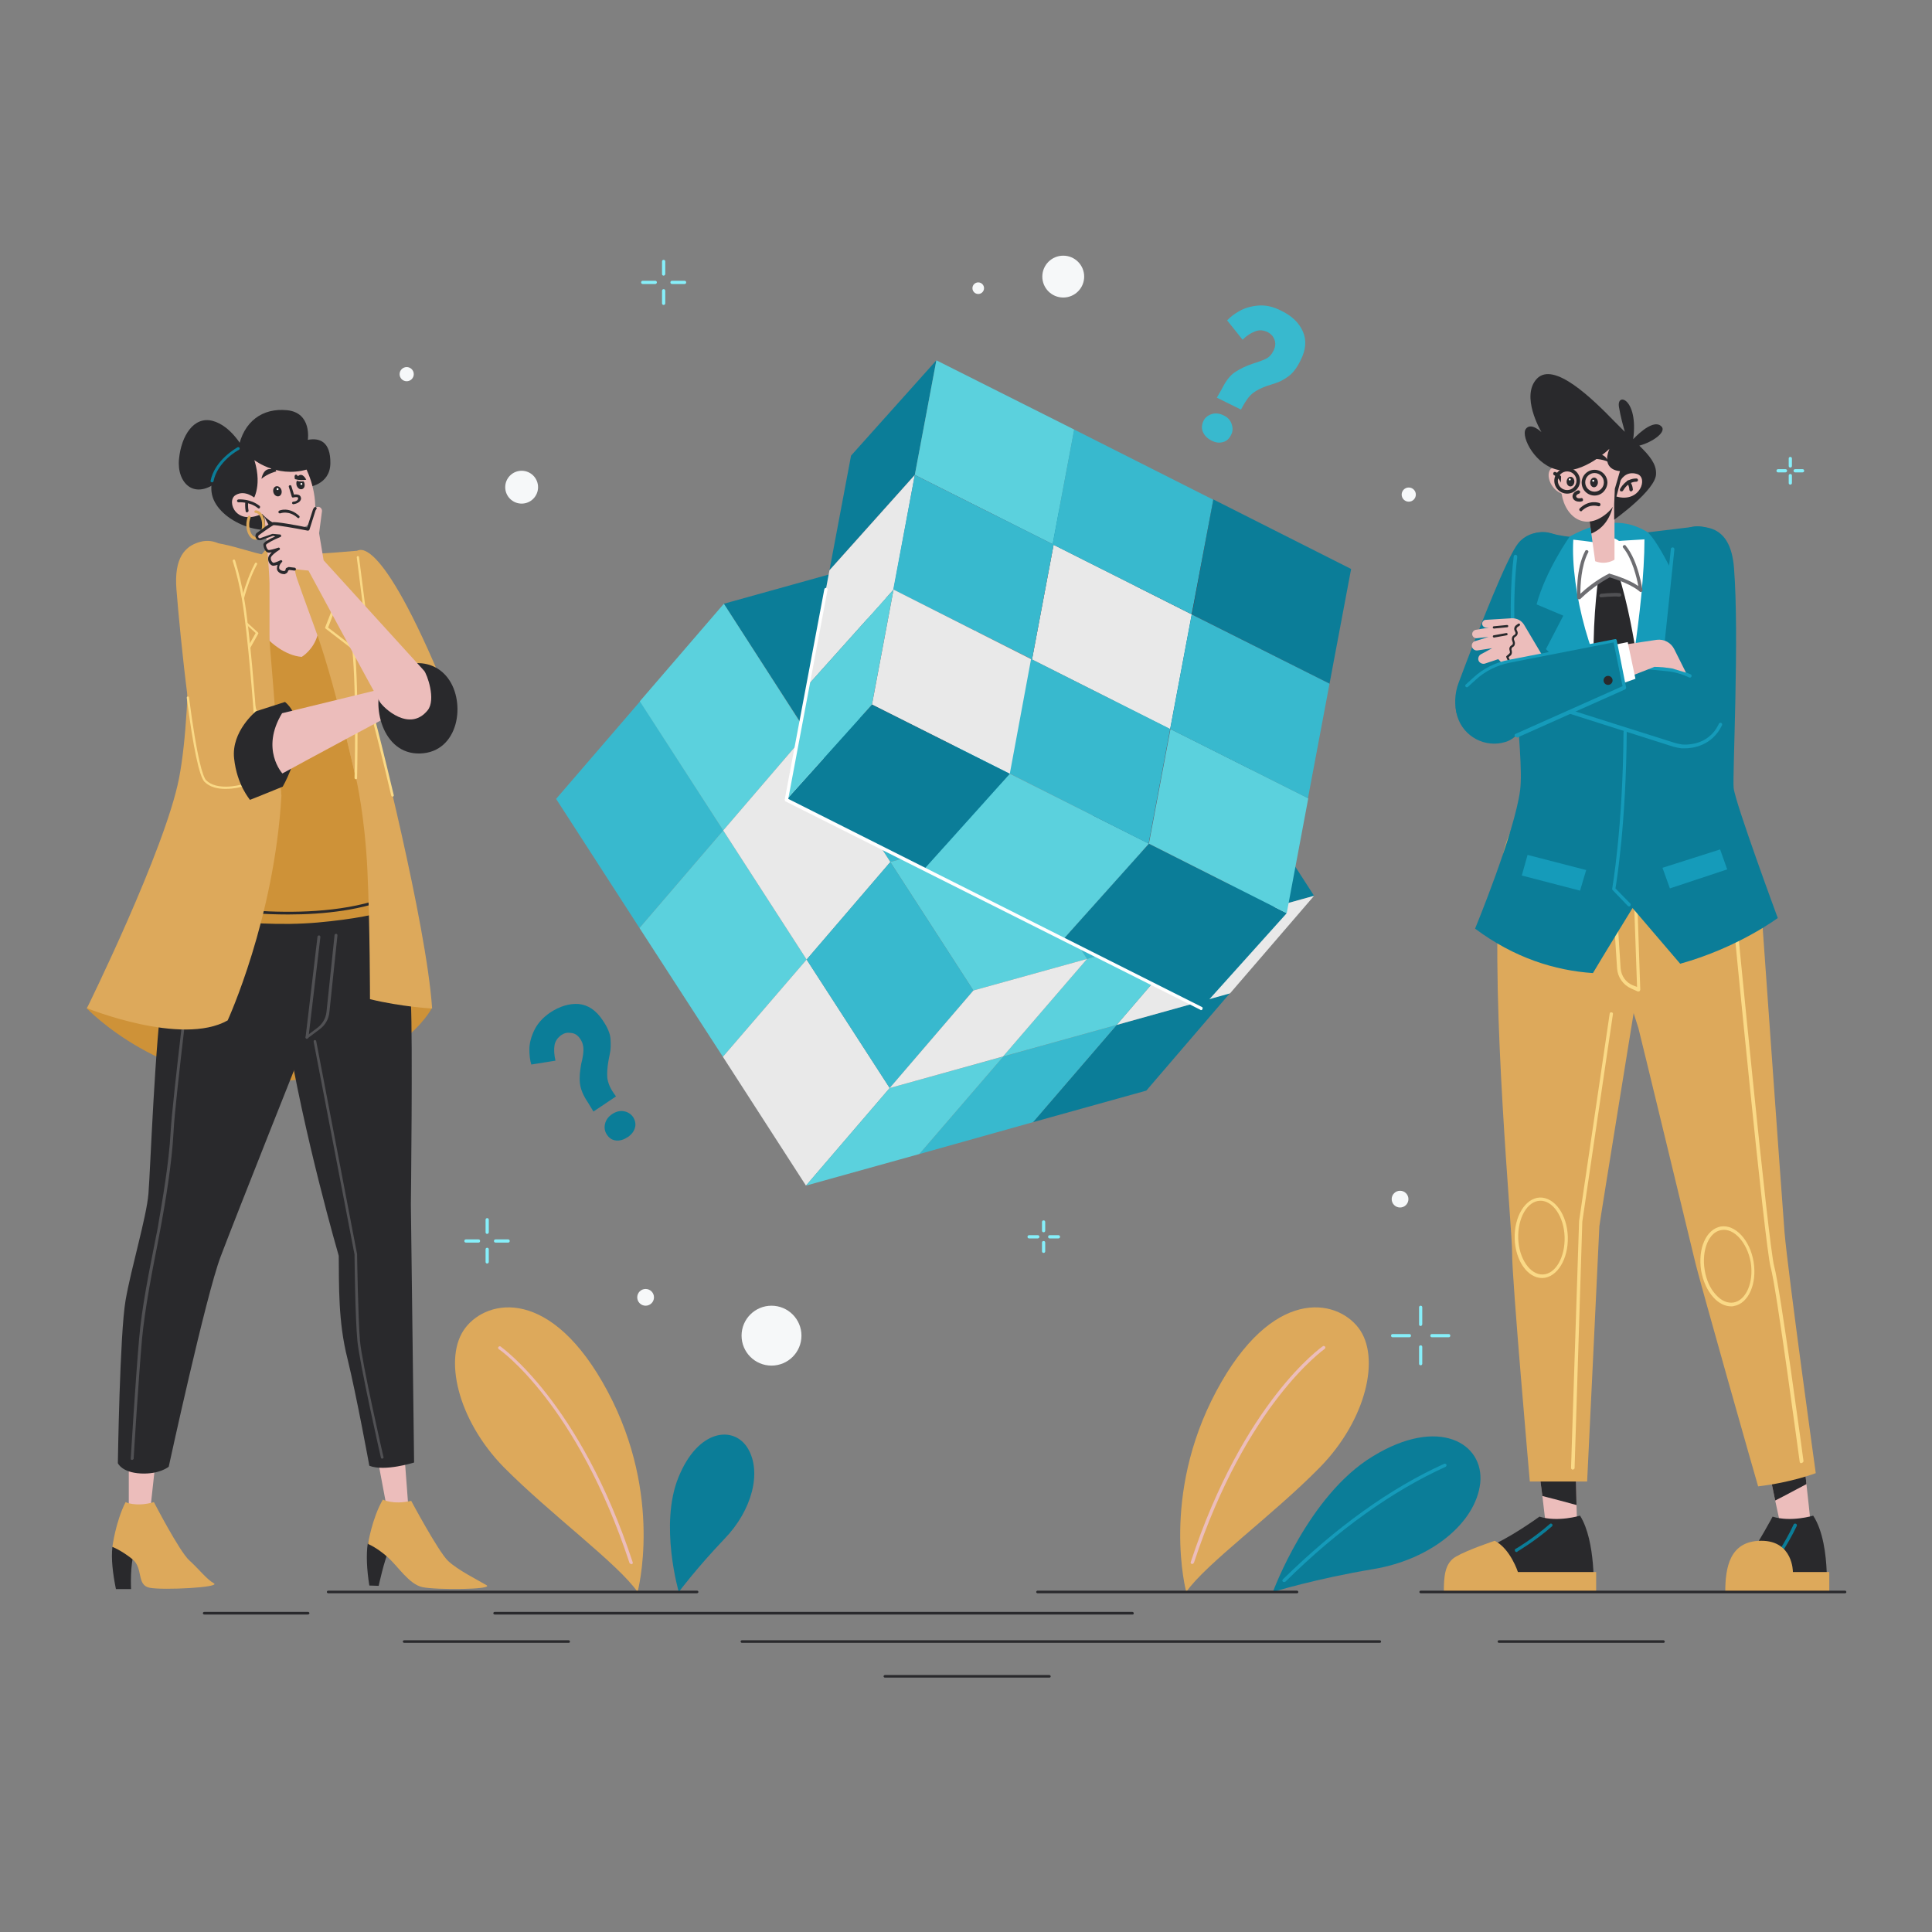 <?xml version="1.0" encoding="utf-8"?>
<!-- Generator: Adobe Illustrator 24.1.1, SVG Export Plug-In . SVG Version: 6.00 Build 0)  -->
<svg version="1.1" id="Слой_1" xmlns="http://www.w3.org/2000/svg" xmlns:xlink="http://www.w3.org/1999/xlink" x="0px" y="0px"
	 viewBox="0 0 600 600" style="enable-background:new 0 0 600 600;" xml:space="preserve">
<rect x="0" y="0" width="600" height="600" fill="#808080" stroke="none"/>
<style type="text/css">
	.st0{fill:#0B7D98;}
	.st1{fill:#159BBA;}
	.st2{fill:#DDA95B;}
	.st3{fill:#ECBDBB;}
	.st4{fill:#38B9CE;}
	.st5{fill:#F2F3F5;}
	.st6{fill:#5BD1DD;}
	.st7{fill:#E9E9E9;}
	.st8{fill:#21263F;}
	.st9{fill:#272E4B;}
	.st10{fill:#965653;}
	.st11{fill:#5E6D85;}
	.st12{fill:#939495;}
	.st13{fill:#7C7C7D;}
	.st14{fill:#4F5C70;}
	.st15{fill:#FFFFFF;}
	.st16{fill:#F6F8F9;}
	.st17{fill:#86EFFA;}
	.st18{fill:#CE9238;}
	.st19{fill:#29292C;}
	.st20{fill:#515154;}
	.st21{fill:#FAD986;}
	.st22{fill:#6D6D71;}
</style>
<path class="st0" d="M395.3,494.4c0,0,13.2-4.1,31.2-7.1s31.8-14.4,33.2-26.7c1.3-12.4-12.9-20.9-33.4-8.3
	C406.3,464.4,395.3,494.4,395.3,494.4z"/>
<path class="st1" d="M398.8,491.3c-0.1,0-0.3,0-0.4-0.1c-0.2-0.2-0.2-0.5,0-0.7c16.5-16.2,33.3-28.3,50.1-35.9
	c0.2-0.1,0.5,0,0.7,0.2c0.1,0.3,0,0.5-0.2,0.7c-16.7,7.6-33.5,19.6-49.8,35.7C399.1,491.3,399,491.3,398.8,491.3z"/>
<path class="st2" d="M368.4,494.4c0,0-8.1-29.7,9.3-62.3c17.4-32.6,37.3-28.8,44.2-19.7c6.9,9,2.5,28.5-12,43.3
	S374.4,485.7,368.4,494.4z"/>
<path class="st3" d="M370.3,485.7c-0.1,0-0.1,0-0.2,0c-0.3-0.1-0.4-0.4-0.3-0.6c16.4-49.8,40.7-66.8,41-67c0.2-0.2,0.5-0.1,0.7,0.1
	c0.2,0.2,0.1,0.5-0.1,0.7c-0.2,0.2-24.3,17-40.6,66.4C370.7,485.5,370.5,485.7,370.3,485.7z"/>
<path class="st0" d="M210.8,494.4c0,0,5.6-7.5,14.2-16.5c8.6-8.9,11.6-20.7,7.3-28s-15.5-6.2-21.6,8.9
	C204.7,473.5,210.8,494.4,210.8,494.4z"/>
<path class="st2" d="M198,494.4c0,0,8.1-29.7-9.3-62.3s-37.3-28.8-44.2-19.7c-6.9,9-2.5,28.5,12,43.3
	C171.1,470.4,192,485.7,198,494.4z"/>
<path class="st3" d="M196,485.7c-0.2,0-0.4-0.1-0.5-0.3c-16.3-49.4-40.3-66.3-40.6-66.4c-0.2-0.2-0.3-0.5-0.1-0.7
	c0.2-0.2,0.5-0.3,0.7-0.1c0.2,0.2,24.6,17.2,41,67c0.1,0.3-0.1,0.5-0.3,0.6C196.1,485.7,196.1,485.7,196,485.7z"/>
<polygon class="st4" points="224.6,257.9 198.6,288.2 172.7,248.1 198.8,217.8 "/>
<polygon class="st5" points="295.2,167.9 321,207.9 285.9,217.7 260,177.7 "/>
<polygon class="st0" points="285.9,217.7 260,177.7 224.8,187.5 250.7,227.6 285.9,217.8 286,217.7 "/>
<polygon class="st0" points="356.4,198.2 330.5,158.1 295.2,167.9 321.1,207.9 320.5,208.1 321.1,208 "/>
<polygon class="st6" points="250.6,227.6 224.6,257.9 198.7,217.8 224.8,187.5 "/>
<polygon class="st6" points="250.5,298 224.5,328.2 198.6,288.2 224.6,257.9 "/>
<polygon class="st7" points="276.3,337.9 250.3,368.2 224.5,328.2 250.5,298 "/>
<polygon class="st0" points="382.3,238.2 408.1,278.2 372.8,288 347,248 "/>
<polygon class="st4" points="321.1,208 356.4,198.2 382.3,238.2 347,248 372.8,288 337.6,297.8 311.8,257.9 276.5,267.7 
	250.6,227.6 285.9,217.8 311.7,257.8 346.9,248 "/>
<polygon class="st6" points="321.1,208 346.9,248 311.7,257.8 285.9,217.8 "/>
<polygon class="st7" points="276.5,267.7 250.5,298 224.6,257.9 250.6,227.6 "/>
<polygon class="st6" points="311.8,257.9 337.6,297.8 302.3,307.6 276.5,267.7 "/>
<polygon class="st4" points="302.3,307.6 276.3,337.9 250.5,298 276.5,267.7 "/>
<polygon class="st0" points="382,308.4 356,338.7 320.8,348.5 346.8,318.3 "/>
<polygon class="st4" points="346.8,318.3 320.8,348.5 285.5,358.4 311.6,328.1 "/>
<polygon class="st6" points="311.6,328.1 285.5,358.4 250.3,368.2 276.3,337.9 "/>
<polygon class="st7" points="408.1,278.2 382,308.5 346.8,318.3 372.8,288 "/>
<polygon class="st6" points="372.8,288 346.8,318.3 311.5,328.1 337.6,297.8 "/>
<polygon class="st7" points="337.6,297.8 311.5,328.1 276.3,337.9 302.3,307.6 "/>
<polygon class="st0" points="376.8,155.1 419.6,176.7 412.9,212.3 370.2,190.8 "/>
<polygon class="st8" points="370.2,190.8 343.6,220.4 350.3,184.8 376.8,155.1 "/>
<polygon class="st9" points="412.9,212.3 386.4,241.9 343.6,220.4 370.2,190.8 "/>
<polygon class="st10" points="370.1,190.8 343.5,220.4 300.7,198.9 327.2,169.2 "/>
<polygon class="st4" points="326.9,169 300.4,198.7 307.1,163 333.6,133.4 "/>
<polygon class="st0" points="284.1,147.5 257.6,177.1 264.3,141.5 290.8,111.9 "/>
<polygon class="st6" points="290.8,111.9 333.6,133.4 326.9,169 284.1,147.5 "/>
<polygon class="st11" points="326.9,169 300.4,198.7 257.6,177.1 284.1,147.5 "/>
<polygon class="st10" points="406.3,247.9 379.7,277.6 336.9,256 363.5,226.4 "/>
<polygon class="st4" points="363.4,226.4 336.9,256 343.5,220.4 370.1,190.8 "/>
<polygon class="st12" points="363.4,226.4 336.9,256 294,234.4 320.5,204.8 "/>
<polygon class="st7" points="327.2,169.2 370.1,190.8 363.4,226.4 320.5,204.8 "/>
<polygon class="st13" points="320.5,204.8 294,234.4 300.7,198.9 327.2,169.2 "/>
<polygon class="st10" points="320.2,204.7 293.7,234.3 250.9,212.8 277.5,183.1 "/>
<polygon class="st7" points="277.5,183.1 250.9,212.8 257.6,177.1 284.1,147.5 "/>
<polygon class="st0" points="399.6,283.6 373,313.2 330.2,291.7 356.8,262 "/>
<polygon class="st14" points="356.8,262 330.2,291.7 336.9,256 363.5,226.4 "/>
<polygon class="st6" points="363.5,226.4 406.3,247.9 399.6,283.6 356.8,262 "/>
<polygon class="st6" points="356.8,262 330.2,291.7 287,269.9 313.6,240.3 "/>
<polygon class="st4" points="313.6,240.3 287,269.9 293.7,234.3 320.2,204.7 "/>
<path class="st4" d="M326.9,169l6.7-35.6l43.2,21.8l-6.7,35.6l42.8,21.5l-6.7,35.6l-42.8-21.5l-6.7,35.6l-43.2-21.8l6.7-35.6
	l-42.8-21.5l6.7-35.6L326.9,169z M370.1,190.8l-42.9-21.6l-6.7,35.6l42.9,21.6L370.1,190.8"/>
<polygon class="st7" points="277.5,183.1 320.2,204.7 313.6,240.3 270.8,218.8 "/>
<polygon class="st0" points="313.6,240.3 287,269.9 244.2,248.4 270.8,218.8 "/>
<polygon class="st6" points="270.8,218.8 244.2,248.4 250.9,212.8 277.5,183.1 "/>
<path class="st15" d="M373,313.7c-0.1,0-0.2,0-0.2-0.1L244,248.9c-0.2-0.1-0.3-0.3-0.3-0.6L256,183c0.1-0.3,0.3-0.5,0.6-0.4
	c0.3,0.1,0.5,0.3,0.4,0.6l-12.2,64.9l128.4,64.6c0.3,0.1,0.4,0.4,0.2,0.7C373.4,313.6,373.2,313.7,373,313.7z"/>
<circle class="st16" cx="239.6" cy="414.8" r="9.3"/>
<circle class="st16" cx="200.5" cy="402.9" r="2.6"/>
<circle class="st16" cx="434.8" cy="372.4" r="2.6"/>
<circle class="st16" cx="330.2" cy="85.9" r="6.5"/>
<circle class="st16" cx="437.5" cy="153.6" r="2.2"/>
<circle class="st16" cx="303.8" cy="89.5" r="1.8"/>
<circle class="st16" cx="162" cy="151.3" r="5.1"/>
<path class="st17" d="M206.1,85.6c-0.3,0-0.5-0.2-0.5-0.5v-3.9c0-0.3,0.2-0.5,0.5-0.5s0.5,0.2,0.5,0.5v3.9
	C206.6,85.3,206.4,85.6,206.1,85.6z"/>
<path class="st17" d="M212.6,88.2h-3.9c-0.3,0-0.5-0.2-0.5-0.5s0.2-0.5,0.5-0.5h3.9c0.3,0,0.5,0.2,0.5,0.5S212.9,88.2,212.6,88.2z"
	/>
<path class="st17" d="M206.1,94.7c-0.3,0-0.5-0.2-0.5-0.5v-3.9c0-0.3,0.2-0.5,0.5-0.5s0.5,0.2,0.5,0.5v3.9
	C206.6,94.5,206.4,94.7,206.1,94.7z"/>
<path class="st17" d="M203.5,88.2h-3.9c-0.3,0-0.5-0.2-0.5-0.5s0.2-0.5,0.5-0.5h3.9c0.3,0,0.5,0.2,0.5,0.5S203.7,88.2,203.5,88.2z"
	/>
<path class="st17" d="M324.1,382.7c-0.3,0-0.5-0.2-0.5-0.5v-2.7c0-0.3,0.2-0.5,0.5-0.5s0.5,0.2,0.5,0.5v2.7
	C324.6,382.5,324.4,382.7,324.1,382.7z"/>
<path class="st17" d="M328.7,384.6h-2.7c-0.3,0-0.5-0.2-0.5-0.5s0.2-0.5,0.5-0.5h2.7c0.3,0,0.5,0.2,0.5,0.5S329,384.6,328.7,384.6z"
	/>
<path class="st17" d="M324.1,389.1c-0.3,0-0.5-0.2-0.5-0.5v-2.7c0-0.3,0.2-0.5,0.5-0.5s0.5,0.2,0.5,0.5v2.7
	C324.6,388.9,324.4,389.1,324.1,389.1z"/>
<path class="st17" d="M322.3,384.6h-2.7c-0.3,0-0.5-0.2-0.5-0.5s0.2-0.5,0.5-0.5h2.7c0.3,0,0.5,0.2,0.5,0.5S322.5,384.6,322.3,384.6
	z"/>
<path class="st17" d="M151.3,383.2c-0.3,0-0.5-0.2-0.5-0.5v-3.9c0-0.3,0.2-0.5,0.5-0.5s0.5,0.2,0.5,0.5v3.9
	C151.8,383,151.5,383.2,151.3,383.2z"/>
<path class="st17" d="M157.8,385.9h-3.9c-0.3,0-0.5-0.2-0.5-0.5s0.2-0.5,0.5-0.5h3.9c0.3,0,0.5,0.2,0.5,0.5S158.1,385.9,157.8,385.9
	z"/>
<path class="st17" d="M151.3,392.4c-0.3,0-0.5-0.2-0.5-0.5V388c0-0.3,0.2-0.5,0.5-0.5s0.5,0.2,0.5,0.5v3.9
	C151.8,392.2,151.5,392.4,151.3,392.4z"/>
<path class="st17" d="M148.6,385.9h-3.9c-0.3,0-0.5-0.2-0.5-0.5s0.2-0.5,0.5-0.5h3.9c0.3,0,0.5,0.2,0.5,0.5S148.9,385.9,148.6,385.9
	z"/>
<path class="st17" d="M441.2,411.8c-0.3,0-0.5-0.2-0.5-0.5V406c0-0.3,0.2-0.5,0.5-0.5s0.5,0.2,0.5,0.5v5.2
	C441.7,411.5,441.5,411.8,441.2,411.8z"/>
<path class="st17" d="M449.9,415.3h-5.2c-0.3,0-0.5-0.2-0.5-0.5s0.2-0.5,0.5-0.5h5.2c0.3,0,0.5,0.2,0.5,0.5S450.2,415.3,449.9,415.3
	z"/>
<path class="st17" d="M441.2,424c-0.3,0-0.5-0.2-0.5-0.5v-5.2c0-0.3,0.2-0.5,0.5-0.5s0.5,0.2,0.5,0.5v5.2
	C441.7,423.8,441.5,424,441.2,424z"/>
<path class="st17" d="M437.7,415.3h-5.2c-0.3,0-0.5-0.2-0.5-0.5s0.2-0.5,0.5-0.5h5.2c0.3,0,0.5,0.2,0.5,0.5S438,415.3,437.7,415.3z"
	/>
<path class="st17" d="M556,145.2c-0.3,0-0.5-0.2-0.5-0.5v-2.3c0-0.3,0.2-0.5,0.5-0.5s0.5,0.2,0.5,0.5v2.3
	C556.5,145,556.3,145.2,556,145.2z"/>
<path class="st17" d="M559.8,146.7h-2.3c-0.3,0-0.5-0.2-0.5-0.5s0.2-0.5,0.5-0.5h2.3c0.3,0,0.5,0.2,0.5,0.5S560.1,146.7,559.8,146.7
	z"/>
<path class="st17" d="M556,150.5c-0.3,0-0.5-0.2-0.5-0.5v-2.3c0-0.3,0.2-0.5,0.5-0.5s0.5,0.2,0.5,0.5v2.3
	C556.5,150.3,556.3,150.5,556,150.5z"/>
<path class="st17" d="M554.5,146.7h-2.3c-0.3,0-0.5-0.2-0.5-0.5s0.2-0.5,0.5-0.5h2.3c0.3,0,0.5,0.2,0.5,0.5S554.7,146.7,554.5,146.7
	z"/>
<circle class="st16" cx="126.3" cy="116.2" r="2.2"/>
<path class="st0" d="M182.6,342.4c-1.5-2.2-2.3-4.2-2.5-6c-0.2-1.8,0-3.8,0.4-6c0.5-1.9,0.7-3.4,0.7-4.5c0-1.1-0.3-2.3-1.1-3.4
	c-0.7-1-1.6-1.6-2.7-1.7c-1.2-0.2-2.1,0-3,0.6c-1.3,0.9-2,2-2.2,3.3c-0.2,1.3-0.1,2.9,0.3,4.7l-7.5,1.2c-0.4-1.3-0.6-2.9-0.6-4.7
	c0-1.8,0.5-3.8,1.5-5.9c1-2.1,2.6-3.9,4.9-5.5c3-2,6-2.9,8.9-2.7c2.9,0.3,5.4,1.9,7.5,5.1c1.5,2.2,2.3,4.1,2.4,5.8
	c0.1,1.7,0.1,3.2-0.2,4.5c-0.3,1.3-0.4,2.2-0.5,2.6c-0.3,1.8-0.4,3.4-0.3,4.9c0.2,1.5,0.8,3.1,2,4.8l0.7,1l-7,4.7L182.6,342.4z
	 M191.4,354.2c-1.2-0.1-2.2-0.7-2.9-1.8c-0.7-1-0.9-2.2-0.6-3.4c0.3-1.2,1-2.2,2.2-3c1.2-0.8,2.4-1.1,3.6-0.9
	c1.2,0.2,2.2,0.8,2.9,1.8c0.7,1.1,0.9,2.2,0.6,3.3c-0.3,1.1-1,2.1-2.2,2.9S192.6,354.3,191.4,354.2z"/>
<path class="st4" d="M379.5,120.7c1.2-2.4,2.5-4.1,4-5.1c1.5-1,3.3-1.9,5.4-2.6c1.9-0.6,3.3-1.1,4.3-1.6c1-0.5,1.8-1.4,2.4-2.7
	c0.5-1.1,0.6-2.2,0.2-3.2c-0.4-1.1-1.1-1.8-2-2.3c-1.4-0.7-2.7-0.8-4-0.3c-1.3,0.5-2.6,1.3-3.9,2.6l-4.8-6c0.9-1,2.2-2,3.8-2.9
	c1.6-0.9,3.5-1.5,5.8-1.7c2.3-0.2,4.7,0.3,7.2,1.6c3.3,1.6,5.5,3.7,6.7,6.4c1.2,2.7,1,5.7-0.7,9c-1.1,2.3-2.4,4-3.8,5
	c-1.4,1-2.7,1.7-4,2.1c-1.3,0.4-2.1,0.7-2.5,0.8c-1.7,0.6-3.2,1.3-4.4,2.2c-1.2,0.9-2.2,2.3-3.2,4.1l-0.6,1.1l-7.5-3.7L379.5,120.7z
	 M373.6,134.2c-0.5-1.1-0.4-2.2,0.1-3.4c0.5-1.1,1.4-1.8,2.6-2.2s2.5-0.2,3.7,0.4c1.3,0.6,2.1,1.5,2.5,2.7c0.4,1.2,0.4,2.3-0.2,3.4
	c-0.6,1.2-1.4,1.9-2.5,2.2c-1.1,0.3-2.3,0.2-3.6-0.5C375,136.2,374.1,135.3,373.6,134.2z"/>
<path class="st18" d="M26.9,313.1c0,0,23.8,25.2,60.4,22.7s46.8-22.7,46.8-22.7l-8.8-41l-74.5,9.5L26.9,313.1z"/>
<path class="st3" d="M125.7,453.2l1.1,14.6c0,0-2.9,1.3-6.8-0.2l-2.7-14.4L125.7,453.2z"/>
<path class="st19" d="M114.2,479.4c-0.5,3.5-0.3,8,0.5,13l2.9,0.1c0,0,1.7-7.9,3.3-11.4C122.7,477.7,115.8,476.4,114.2,479.4z"/>
<path class="st2" d="M118.9,465.7c0,0,3.1,1.7,8.8,0.4c0,0,8.4,15.7,11.4,18.6c3,2.9,9.7,6.2,12,7.6c2.3,1.4-15.8,1.5-19.9,0.6
	c-4.2-0.9-7.5-6.4-10.9-9.4c-3.4-3-6-4-6-4S115.5,471.6,118.9,465.7z"/>
<path class="st19" d="M118.2,271.4c0,0,8.8,27.9,9.4,39.8c0.6,11.9,0,62.9,0,62.9l1,80.1c0,0-9.2,2.9-13.9,1c0,0-4-21.9-6.8-33.3
	c-2.9-11.4-2.6-22.6-2.7-31.9c0,0-10.9-37.4-16.3-70.9s-3.1-52.6,9.8-55.4S118.2,271.4,118.2,271.4z"/>
<path class="st20" d="M118.7,453c-0.2,0-0.4-0.1-0.4-0.3c-0.3-1.2-6.6-29.2-7.3-36.2c-0.7-7-0.9-26.7-0.9-26.9l-12.7-66.1
	c0-0.2,0.1-0.5,0.3-0.5c0.2,0,0.5,0.1,0.5,0.3l12.7,66.2c0,0.3,0.3,20,0.9,26.9c0.6,6.9,7.2,35.8,7.3,36.1
	C119.2,452.7,119,453,118.7,453C118.8,453,118.8,453,118.7,453z"/>
<path class="st3" d="M48.3,454l-1.6,14.6c0,0-3,2-6.7,0l0-15.6L48.3,454z"/>
<path class="st19" d="M34.9,480.5c-0.4,3.6,0.1,8,1.1,13l4.7,0c0,0-0.4-7.9,1.1-11.5C43.4,478.4,36.4,477.3,34.9,480.5z"/>
<path class="st2" d="M39,466.5c0,0,3.2,1.6,8.8,0c0,0,7.9,15.3,11,18.1c3.1,2.8,5.3,5.8,7.6,7.1c2.4,1.3-15.7,2.2-19.9,1.4
	s-1.9-6.1-5.4-8.9s-6.2-3.8-6.2-3.8S35.9,472.6,39,466.5z"/>
<path class="st19" d="M99,292.5l-3.6,29.6c0,0-22.3,56-26.9,68.2c-4.6,12.2-16.1,65.2-16.1,65.2s-2.8,2.4-8.7,2.1s-7.1-3.2-7.1-3.2
	s0.6-40.3,2.4-50.6c1.8-10.3,6.5-25.8,7.1-33.1c0.6-7.3,2-47.5,4.6-64.1c2.6-16.6,11.6-41.9,29.7-41S100.4,280.8,99,292.5z"/>
<path class="st20" d="M41,453.4C41,453.4,41,453.4,41,453.4c-0.3,0-0.4-0.2-0.4-0.4c0-0.2,1.5-24.6,2.6-37.2
	c0.8-9.7,3.3-21.9,4.9-30c0.5-2.6,1-4.8,1.2-6.4c1-5.9,3.2-18.2,3.7-28c0.5-9.5,6.6-59.1,6.7-59.6c0-0.2,0.2-0.4,0.5-0.4
	c0.2,0,0.4,0.2,0.4,0.5c-0.1,0.5-6.3,50.1-6.7,59.6c-0.5,9.8-2.6,22.1-3.7,28.1c-0.3,1.6-0.7,3.8-1.2,6.4c-1.6,8.1-4,20.3-4.9,29.9
	c-1.1,12.6-2.6,36.9-2.6,37.2C41.4,453.2,41.2,453.4,41,453.4z"/>
<path class="st20" d="M95.3,322.6c-0.1,0-0.3-0.1-0.3-0.2c-0.1-0.2-0.1-0.5,0.1-0.6l3.6-2.7c1.5-1.2,2.5-2.9,2.7-4.9l2.5-23.8
	c0-0.2,0.2-0.4,0.5-0.4c0.2,0,0.4,0.2,0.4,0.5l-2.5,23.8c-0.2,2.2-1.3,4.1-3.1,5.4l-3.6,2.7C95.5,322.5,95.4,322.6,95.3,322.6z"/>
<path class="st20" d="M95.3,322.6C95.3,322.6,95.3,322.6,95.3,322.6c-0.3,0-0.4-0.2-0.4-0.5l3.7-31.2c0-0.2,0.2-0.4,0.5-0.4
	c0.2,0,0.4,0.2,0.4,0.5l-3.7,31.2C95.7,322.4,95.5,322.6,95.3,322.6z"/>
<path class="st2" d="M110.6,171.4c0,0,5.9-8.6,25.8,38.3l3.4,9c1,2.7,1.1,5.7,0,8.3c-1.8,4.1-5.8,6.5-11.2,6.4c-0.4,0-0.8,0-1.2-0.1
	c-4.3-0.8-8.7-8-15.2-27S110.6,171.4,110.6,171.4z"/>
<path class="st18" d="M87.4,173.1l-18.5,16.1c0,0-19,93.8-18.2,93.8c0.8,0,25.1,5.5,47.9,3.5c23.4-2.1,27.8-6.3,27.8-6.3l-12.2-64.5
	l-2.4-29.8L87.4,173.1z"/>
<path class="st19" d="M89.5,284c-15.1,0-27.7-2.4-28-2.5c-0.2,0-0.4-0.3-0.3-0.5c0-0.2,0.3-0.4,0.5-0.3c0.4,0.1,37.7,7.2,60.7-3.2
	c0.2-0.1,0.5,0,0.6,0.2c0.1,0.2,0,0.5-0.2,0.6C112.9,282.7,100.5,284,89.5,284z"/>
<path class="st2" d="M87.4,247.1c-2.2,38.3-16.7,69.8-16.7,69.8c-14.3,8.1-43.7-3.8-43.7-3.8s24.3-49.3,28.6-71.4
	c4.6-23.7,2.8-71.4,2.8-71.4c4.9-4.7,16.3,0.6,24,2.1c-0.5,4.7-2.1,24.3-0.4,38.3C83.8,226.7,87.4,247.1,87.4,247.1z"/>
<path class="st2" d="M91.8,172.4c0,0,9.3-0.5,19.6-1.4l1.9,18.7c0,0,5.3,17.7,5.6,20.9c0.3,3.2-2.4,14.2-2.4,14.2
	s15.9,61.6,17.7,88.4c0,0-9.5-0.5-19.3-2.9c0,0,0-23-0.8-40c-0.8-17-3.5-28.5-3.5-28.5s-9.6-40.1-11.9-48.6
	C96.3,184.7,91.8,172.4,91.8,172.4z"/>
<path class="st21" d="M121.9,247.4c-0.2,0-0.3-0.1-0.4-0.3c-3-12.9-5.5-22.3-5.5-22.4c0-0.1,0-0.1,0-0.2c0-0.1,2.6-11,2.4-14
	c-0.2-3.1-5.5-20.6-5.5-20.8l-2.1-16.6c0-0.2,0.1-0.4,0.3-0.4c0.2,0,0.4,0.1,0.4,0.3l2.1,16.6c0.2,0.7,5.3,17.7,5.6,20.9
	c0.2,3.1-2.1,13.1-2.4,14.2c0.3,1,2.6,10.1,5.5,22.3C122.3,247.2,122.2,247.4,121.9,247.4C122,247.4,122,247.4,121.9,247.4z"/>
<path class="st2" d="M85.5,169.1c-5.1,0.8-9.5,12.1-11.4,22.2l5.7,5.2l-5.7,10.1c0,0,8.6,21.4,13.3,40.5c0,0-2.2-31-3.7-48.1
	c0.3-17.6,8.4-18.2,14.9-1.7c6.3,18.3,11.9,44.4,11.9,44.4s0.7-26.1-0.7-40.2l-8.4-6.5l2.5-6.6C103.9,188.4,95.2,167.6,85.5,169.1z"
	/>
<path class="st21" d="M110.5,242C110.5,242,110.5,242,110.5,242c-0.2,0-0.4-0.2-0.4-0.4c0-0.3,0.7-26.1-0.7-40l-8.3-6.4
	c-0.1-0.1-0.2-0.3-0.1-0.4l2.5-6.4c-0.4-1-3.2-7.4-7.2-12.4c-0.1-0.2-0.1-0.4,0.1-0.5c0.2-0.1,0.4-0.1,0.5,0.1
	c4.3,5.6,7.3,12.7,7.4,12.7c0,0.1,0,0.2,0,0.3l-2.4,6.3l8.2,6.3c0.1,0.1,0.1,0.2,0.1,0.3c1.3,13.9,0.7,40,0.7,40.3
	C110.8,241.9,110.7,242,110.5,242z"/>
<path class="st21" d="M85.4,240.2c-0.2,0-0.3-0.1-0.3-0.3c-4.7-16.6-11.3-33-11.3-33.1c0-0.1,0-0.2,0-0.3l5.6-9.9l-5.5-5
	c-0.1-0.1-0.1-0.2-0.1-0.3c1.2-6.3,3.2-12.3,5.4-16.4c0.1-0.2,0.3-0.2,0.5-0.1c0.2,0.1,0.2,0.3,0.1,0.5c-2.2,4-4.1,9.9-5.3,16
	l5.6,5.1c0.1,0.1,0.2,0.3,0.1,0.4l-5.6,10c0.7,1.8,6.8,17.3,11.3,33.1C85.8,239.9,85.7,240.1,85.4,240.2
	C85.5,240.2,85.5,240.2,85.4,240.2z"/>
<path class="st19" d="M75.5,139.2c0,0-3.7-7-9.5-8.5c-5.8-1.5-9.7,4.6-10.4,11.8c-0.8,7.3,4.7,13.4,12.7,6.5
	C74.6,143.6,75.5,139.2,75.5,139.2z"/>
<path class="st19" d="M74,139.3c0,0-9.3,5.1-8.3,13.5c1,8.5,15.8,15,23.8,10.2c8-4.8,6-11.7,6-11.7s7-0.6,7.1-7.4
	c0.1-6.8-3.4-8-7-7.3c0,0,1.3-8.4-6.4-9.2S75.6,130.9,74,139.3z"/>
<path class="st0" d="M65.8,149.8C65.8,149.8,65.8,149.8,65.8,149.8c-0.3-0.1-0.5-0.3-0.4-0.5c1.3-6.5,8.1-10.2,8.4-10.4
	c0.2-0.1,0.5,0,0.6,0.2c0.1,0.2,0,0.5-0.2,0.6c-0.3,0.1-6.7,3.7-7.9,9.8C66.2,149.7,66,149.8,65.8,149.8z"/>
<path class="st3" d="M98.6,197.3c-1.3,4.6-4.9,6.7-4.9,6.7c-5.4-0.4-10-5-10-5v-17.8c-0.1-4.8-1.2-16.5-1.6-20.8
	c-0.1-1-0.2-1.6-0.2-1.6l8.3,1.8c0,0,0.2,3.9,0.5,8.3c0.3,4.2,0.8,8.8,1.5,10.7C93.6,183.7,98.6,197.3,98.6,197.3z"/>
<path class="st19" d="M90.8,168.9c-4.8-1.5-7.4-5.4-8.7-8.5c-0.1-1-0.2-1.6-0.2-1.6l8.3,1.8C90.2,160.6,90.4,164.5,90.8,168.9z"/>
<path class="st3" d="M94,143.5c0,0,3.7,5.9,3.9,13.5c0.2,7.6-5.9,8.5-12,5.9s-9.9-11.4-9.9-11.4s-2.8-7.6,2.3-11.1
	S90.2,137.9,94,143.5z"/>
<path class="st19" d="M79,142.9c0,0,8.2,6.4,18.3,2.2c0,0-7.5-14-19.3-7.2c-11.9,6.8-6.2,16.4,0.3,18
	C78.1,155.8,81.7,151.7,79,142.9z"/>
<path class="st3" d="M82.3,159.1l-3-4.3c0,0-3.2-2.9-6.2-1C70.2,155.6,73.3,164,82.3,159.1z"/>
<path class="st19" d="M80.4,157.9c-0.1,0-0.2,0-0.3-0.1c-2.6-2.1-5.9-1.8-6-1.8c-0.2,0-0.4-0.1-0.5-0.4c0-0.2,0.1-0.4,0.4-0.5
	c0.1,0,3.7-0.3,6.6,2c0.2,0.1,0.2,0.4,0.1,0.6C80.6,157.9,80.5,157.9,80.4,157.9z"/>
<path class="st19" d="M76.7,159.1c-0.2,0-0.4-0.1-0.4-0.3c0-0.1-0.3-1.4-0.1-3c0-0.2,0.2-0.4,0.5-0.4c0.2,0,0.4,0.3,0.4,0.5
	c-0.2,1.5,0.1,2.7,0.1,2.7C77.2,158.8,77,159.1,76.7,159.1C76.8,159.1,76.8,159.1,76.7,159.1z"/>
<path class="st2" d="M79.4,167.6c-1.6,0-2.9-2-2.9-4.6c0-0.9,0.2-1.8,0.5-2.6c0.1-0.2,0.3-0.3,0.6-0.2c0.2,0.1,0.3,0.3,0.2,0.6
	c-0.3,0.7-0.4,1.4-0.4,2.2c0,2,0.9,3.7,2,3.7s2-1.7,2-3.7s-0.9-3.7-2-3.7c-0.2,0-0.4-0.2-0.4-0.4s0.2-0.4,0.4-0.4
	c1.6,0,2.9,2,2.9,4.6S81.1,167.6,79.4,167.6z"/>
<path class="st19" d="M81.2,148.7c0,0,0.5-3.4,3-3c0,0-0.2-0.7,0.4-0.9c0.6-0.2,1.2,1.6,1.2,1.6S83.2,147,81.2,148.7z"/>
<path class="st19" d="M95.1,149c0,0-1.1-2.5-2.6-1.1c0,0-0.2-0.5-0.6-0.5c-0.7,0.1-0.3,1.4-0.3,1.4C93,149.2,93.9,149.1,95.1,149z"
	/>
<ellipse transform="matrix(0.96 -0.282 0.282 0.96 -39.503 30.451)" class="st19" cx="86.1" cy="152.5" rx="1.3" ry="1.6"/>
<circle class="st15" cx="86.2" cy="151.9" r="0.3"/>
<path class="st19" d="M93.8,151.9c-0.7,0.2-1.4-0.3-1.7-1.2c-0.1-0.5-0.1-1,0.1-1.4c0.4,0.2,1.2,0.3,2.1,0.2
	c0.1,0.1,0.1,0.3,0.2,0.4C94.8,150.9,94.5,151.7,93.8,151.9z"/>
<circle class="st15" cx="93.6" cy="150.3" r="0.3"/>
<path class="st19" d="M91.1,156.6c-0.2,0-0.4-0.2-0.4-0.4c0-0.2,0.2-0.4,0.4-0.4c0.1,0,1.4-0.1,1.5-1c0-0.2-0.1-0.3-0.1-0.3
	c-0.2-0.2-1-0.1-1.4,0c-0.2,0.1-0.5-0.1-0.5-0.3l-0.9-3c-0.1-0.2,0.1-0.5,0.3-0.5c0.2-0.1,0.5,0.1,0.5,0.3l0.8,2.6
	c0.5-0.1,1.3-0.1,1.8,0.3c0.2,0.2,0.4,0.5,0.4,1C93.3,156.1,91.8,156.5,91.1,156.6C91.1,156.6,91.1,156.6,91.1,156.6z"/>
<path class="st19" d="M92.7,160.9c-0.1,0-0.2,0-0.3-0.1c-2.7-2.4-5.2-1.4-5.3-1.4c-0.2,0.1-0.5,0-0.6-0.2c-0.1-0.2,0-0.5,0.2-0.6
	c0.1-0.1,3.1-1.3,6.2,1.6c0.2,0.2,0.2,0.4,0,0.6C93,160.9,92.8,160.9,92.7,160.9z"/>
<path class="st2" d="M72.5,174.1c-1.3-4.4-6-7.1-10.4-5.8c-4.6,1.3-8.1,4.8-7.3,14.8c1.1,13.9,5.2,55.5,8.9,59.3
	c3.7,3.8,11.7,1.4,11.7,1.4s8.8-11.7,9.2-15.2c0.4-3.5-1.5-5.3-1.5-5.3l-4-0.3c0,0-1.9-26.5-3.8-37.2
	C74.6,181.3,73.5,177.3,72.5,174.1z"/>
<path class="st21" d="M70,245c-2.3,0-4.8-0.5-6.5-2.2c-1.6-1.7-3.5-10.5-5.5-26.1c0-0.2,0.1-0.4,0.3-0.4c0.2,0,0.4,0.1,0.4,0.3
	c2.5,19.2,4.3,24.6,5.3,25.7c3.3,3.3,10.2,1.6,11.2,1.3c0.8-1.1,8.7-11.8,9.1-15c0.4-2.9-1-4.5-1.3-4.9l-3.8-0.3
	c-0.2,0-0.3-0.2-0.3-0.3c0-0.3-1.9-26.6-3.8-37.2c-0.7-3.9-1.6-7.8-2.8-11.6c-0.1-0.2,0-0.4,0.2-0.5c0.2-0.1,0.4,0,0.5,0.2
	c1.2,3.9,2.1,7.8,2.8,11.7c1.8,10,3.6,33.9,3.8,36.9l3.6,0.3c0.1,0,0.2,0,0.2,0.1c0.1,0.1,2.1,2,1.7,5.6c-0.4,3.5-8.9,14.9-9.3,15.4
	c0,0.1-0.1,0.1-0.2,0.1C75.4,244.3,72.9,245,70,245z"/>
<path class="st19" d="M79.5,220.9l9-2.9c0,0,4.4,3.1,4.1,10.9c-0.3,7.7-4.8,15.4-4.8,15.4s-10.3,4.2-10.2,4.1c0-0.2-4-4.5-4.9-12.9
	S79.5,220.9,79.5,220.9z"/>
<path class="st3" d="M87.6,221.5c-6.8,11.2,0.1,18.7,0.1,18.7c6.7-3.7,34.3-18.5,36.1-19.4c0.1,0,0.7-8.3,0.7-8.3L87.6,221.5z"/>
<path class="st19" d="M118.9,211.9c-3.6,6.6-0.4,22.5,11.6,22.1c12-0.4,14.3-15.8,8.6-23.4C133.4,203,122.3,205.6,118.9,211.9z"/>
<path class="st3" d="M79.8,166.8c-0.1-0.4,0-0.8,0.3-1c1.2-0.9,3.9-2.9,4.6-3.1c0.8-0.3,10.9,1.6,10.9,1.6l1.9-6
	c0.2-0.5,0.7-0.9,1.3-0.9h0c0.7,0,1.2,0.6,1.2,1.3l-0.9,6.9l1.4,8.4c0,0,30.3,33.3,31.2,34.3c0.9,1,3.8,9,1.1,12.3
	c-5.6,6.9-13.7-0.7-14.9-2.7s-22.1-40.7-22.1-40.7l-5.8-0.6l-0.7,0.3c0,0,0,0.7-0.6,0.9c-0.6,0.2-2.1-0.1-2.2-1.2
	c-0.1-1.1,0.9-2.1,0.9-2.1s-1.9,0.9-2.5,0.8s-1.3-0.9-1.2-2c0.1-1.1,2.8-2.7,2.8-2.7s-2.6,0.8-3.2,0.7c-0.6-0.1-1.2-1.3-1.1-2.1
	s4.6-2.7,4.6-2.7l-2.1-0.5l-3.7,1.3C80.6,167.6,80,167.3,79.8,166.8L79.8,166.8z"/>
<path class="st19" d="M88.3,178.3c-0.5,0-1.1-0.1-1.6-0.5c-0.4-0.3-0.7-0.7-0.7-1.2c0-0.4,0.1-0.9,0.2-1.2c-0.5,0.2-1.1,0.3-1.4,0.3
	c-0.8-0.1-1.7-1.2-1.5-2.5c0.1-0.6,0.6-1.2,1.1-1.7c-0.5,0.1-0.9,0.2-1.1,0.1c-0.9-0.1-1.5-1.6-1.5-2.5c0-0.7,1.8-1.7,3.7-2.5
	l-0.7-0.2l-3.6,1.3c-0.3,0.1-0.7,0.1-1.1,0c-0.3-0.2-0.6-0.5-0.7-0.8c-0.2-0.6,0-1.2,0.5-1.5c1.8-1.3,4-3,4.7-3.2
	c0.8-0.3,7.5,0.9,10.8,1.6l1.8-5.6c0.1-0.2,0.2-0.4,0.4-0.6c0.2-0.2,0.4-0.2,0.6,0c0.2,0.2,0.2,0.4,0,0.6c-0.1,0.1-0.1,0.2-0.2,0.3
	l-1.9,6c-0.1,0.2-0.3,0.3-0.5,0.3c-4-0.8-10-1.8-10.7-1.7c-0.4,0.2-2.1,1.3-4.5,3.1c-0.2,0.1-0.2,0.4-0.2,0.6c0,0.1,0.1,0.2,0.3,0.3
	c0.1,0.1,0.3,0.1,0.4,0l3.7-1.3c0.1,0,0.2,0,0.2,0L87,166c0.2,0,0.3,0.2,0.3,0.4c0,0.2-0.1,0.4-0.3,0.4c-2,0.8-4.2,2-4.4,2.4
	c0,0.7,0.5,1.6,0.8,1.6c0.3,0.1,1.8-0.3,3-0.7c0.2-0.1,0.4,0,0.5,0.2c0.1,0.2,0,0.4-0.2,0.5c-1,0.6-2.5,1.8-2.6,2.4
	c-0.1,0.9,0.5,1.5,0.8,1.6c0.3,0,1.4-0.4,2.2-0.8c0.2-0.1,0.4,0,0.5,0.1c0.1,0.2,0.1,0.4-0.1,0.5c0,0-0.9,0.9-0.8,1.8
	c0,0.2,0.1,0.4,0.4,0.6c0.4,0.3,1.1,0.4,1.3,0.3c0.3-0.1,0.3-0.5,0.3-0.5c0-0.2,0.1-0.3,0.2-0.4l0.7-0.3c0.1,0,0.2,0,0.2,0l1.7,0.2
	c0.2,0,0.4,0.2,0.4,0.5s-0.2,0.4-0.5,0.4l-1.5-0.2l-0.4,0.2c-0.1,0.4-0.3,0.8-0.9,1C88.6,178.3,88.5,178.3,88.3,178.3z"/>
<path class="st3" d="M477.4,452.7c0,0,1.3,9.3,1.6,11.9c0.5,4.3,1.2,10,1.2,10.2c0,0.2,4.6,1.8,4.6,1.8l5-1.7l-0.2-7.6l-0.3-14
	L477.4,452.7z"/>
<path class="st19" d="M477.4,452.7c0,0,1.3,9.3,1.6,11.9c2.5,0.6,6.9,1.8,10.6,2.8l-0.3-14L477.4,452.7z"/>
<path class="st19" d="M490.7,470.7c0,0-6.9,2.1-12.6,0.3c0,0-9.9,7.2-16.3,9.5s-12.3,3.9-12.3,13.9h45.4
	C494.9,494.4,495.7,478.7,490.7,470.7z"/>
<path class="st0" d="M471,482c-0.2,0-0.4-0.1-0.5-0.3c-0.1-0.3-0.1-0.6,0.2-0.7c0.1,0,5.6-3.3,10.6-7.7c0.2-0.2,0.5-0.2,0.7,0
	c0.2,0.2,0.2,0.5,0,0.7c-5.1,4.5-10.7,7.8-10.7,7.8C471.2,482,471.1,482,471,482z"/>
<path class="st2" d="M471.4,488.2c0,0-2.3-7.2-7.2-9.7c0,0-8.4,2.8-12,4.9c-3.6,2-3.8,6.4-3.8,11h47.3v-6.2H471.4z"/>
<path class="st2" d="M475.1,460.1l17.8,0c0,0,3.8-78.6,3.8-79.3c0-0.7,12.3-76.4,12.3-76.4s-8.2-31.9-9.9-40.5
	c-2.7-13.2-30.9-28.6-33.5,10.2s4.1,107.7,4,115.1S475.1,460.1,475.1,460.1z"/>
<path class="st21" d="M478.9,396.9c-4.5,0-8.3-5.4-8.5-12.2c-0.2-6.9,3.3-12.6,7.8-12.8l0,0c4.6-0.1,8.5,5.3,8.7,12.2
	c0.2,6.9-3.3,12.6-7.8,12.8C479,396.9,479,396.9,478.9,396.9z M478.3,372.9c-4,0.1-7,5.4-6.8,11.7s3.7,11.3,7.6,11.2
	c4-0.1,7-5.4,6.8-11.7C485.7,377.8,482.2,372.8,478.3,372.9L478.3,372.9z"/>
<path class="st21" d="M488.4,456.4C488.4,456.4,488.4,456.4,488.4,456.4c-0.3,0-0.5-0.3-0.5-0.5l2.5-76.7l9.5-64.4
	c0-0.3,0.3-0.5,0.6-0.4c0.3,0,0.5,0.3,0.4,0.6l-9.5,64.4l-2.4,76.6C488.9,456.2,488.7,456.4,488.4,456.4z"/>
<path class="st3" d="M560.5,456.2c0,0,0.2,2.1,0.5,4.7c0.5,4.3,1.1,10.1,1.1,10.2c0.1,0.2-4,2.8-4,2.8l-5.2-0.5l-1.6-7.4l-1.4-6.8
	L560.5,456.2z"/>
<path class="st19" d="M539.8,494.4h27.5c0,0,0.1-2.6,0-6.2c-0.2-5.3-1.1-12.8-4.2-17.5c0,0-6.9,2.1-12.6,0.3c0,0-4.2,7.9-8.2,13.6
	c0,0-0.1,0.1-0.1,0.1C540.3,487.6,539.8,491.3,539.8,494.4z"/>
<path class="st0" d="M550.8,485.6c-0.1,0-0.2,0-0.3-0.1c-0.2-0.2-0.3-0.5-0.1-0.7c0-0.1,3.8-5.2,6.6-11.3c0.1-0.3,0.4-0.4,0.7-0.3
	c0.3,0.1,0.4,0.4,0.3,0.7c-2.9,6.1-6.7,11.4-6.7,11.4C551.1,485.6,550.9,485.6,550.8,485.6z"/>
<path class="st2" d="M535.8,494.4h32.3v-6.2h-11.3c0,0,0.1-9.7-9.8-9.7S535.8,486.9,535.8,494.4z"/>
<path class="st19" d="M560.5,456.2c0,0,0.2,2.1,0.5,4.7c-2.3,1.2-6.3,3.4-9.7,5.1l-1.4-6.8L560.5,456.2z"/>
<path class="st2" d="M546.7,278.1c0,0,6.5,91.8,7.5,104.6c1.1,12.8,9.7,74.8,9.7,74.8s-7.5,2.9-17.9,4.1
	c-0.3-0.9-18.5-64.8-19.8-70.7c-0.8-3.3-17.3-71.5-17.4-71.7c-0.4-1.5-13.2-37-4.2-54.7C513.7,246.9,540.6,252.3,546.7,278.1z"/>
<path class="st21" d="M508.8,307.9c-0.1,0-0.1,0-0.2,0l-2-0.9c-2.5-1.1-4.2-3.5-4.4-6.2l-1.2-18.6c0-0.3,0.2-0.5,0.5-0.6
	c0.3,0,0.5,0.2,0.6,0.5l1.2,18.6c0.2,2.4,1.6,4.4,3.8,5.3l1.3,0.5l-0.9-25.6c0-0.3,0.2-0.5,0.5-0.5c0.3,0,0.5,0.2,0.5,0.5l0.9,26.4
	c0,0.2-0.1,0.3-0.2,0.5C509,307.9,508.9,307.9,508.8,307.9z"/>
<path class="st21" d="M537.6,405.7c-1.9,0-3.9-1-5.5-2.8c-1.9-2.1-3.2-5-3.8-8.3c-0.5-3.3-0.2-6.5,0.9-9c1.1-2.6,3-4.3,5.2-4.7l0,0
	c4.5-0.7,9.1,4.2,10.2,11s-1.6,12.9-6.1,13.7C538.2,405.7,537.9,405.7,537.6,405.7z M534.6,382c-1.9,0.3-3.4,1.7-4.4,4
	c-1,2.4-1.3,5.4-0.8,8.4c0.5,3.1,1.7,5.8,3.5,7.7c1.7,1.9,3.6,2.7,5.5,2.4c3.9-0.7,6.3-6.3,5.3-12.5
	C542.6,385.9,538.5,381.3,534.6,382L534.6,382z"/>
<path class="st21" d="M559.4,454.4c-0.3,0-0.5-0.2-0.5-0.5c-0.1-0.5-7.2-54.1-9-60.3c-1.8-6.3-11.5-106.5-11.9-110.8
	c0-0.3,0.2-0.5,0.5-0.6c0.3,0,0.5,0.2,0.6,0.5c0.1,1,10.1,104.3,11.9,110.6c1.8,6.3,8.8,58.3,9.1,60.5
	C560,454.1,559.8,454.3,559.4,454.4C559.5,454.4,559.4,454.4,559.4,454.4z"/>
<path class="st0" d="M491.3,188.7c-2,5.4-4.6,11.2-7.4,16.9c-2.9,5.8-6,11.5-8.9,16.2c-0.5,0.9-1.7,2.9-2.9,5c-1,1.7-2.6,3-4.5,3.6
	l0,0c-6.3,2-13.1-1.6-15-7.9v0c-1-3.4-0.9-7.1,0.4-10.5c6.7-17.9,15.2-39.3,18.5-43.3c4-4.9,11.4-4.2,16.4,0.4
	C492.2,173,494.6,179.9,491.3,188.7z"/>
<path class="st0" d="M538.4,244.7c-0.4-3.7,1.8-47.3,0.1-68.4c-1.1-13.8-9.5-13.1-15-12.4c-7.5,0.9-17.6,2.1-25.3,3.2
	c-4.6,0-11.7,0-16.5-1.5c-5.2-1.6-10.4,2-11.1,7.3c-3.2,25.6,2.9,60.9,1.5,72.4c-1.7,13.3-14,43.1-14,43.1
	c12.2,9.1,24.8,13,36.6,13.8c2.7-4.6,12.3-20.2,12.3-20.2l14.8,17.3c18-5,30.3-14.2,30.3-14.2S538.9,249.4,538.4,244.7z"/>
<path class="st1" d="M470.8,216.5c-0.3,0-0.5-0.2-0.5-0.5c-1.1-14.7-1.8-30.1-0.2-43.2c0-0.3,0.3-0.5,0.6-0.5c0.3,0,0.5,0.3,0.5,0.6
	c-1.6,13-0.9,28.3,0.2,43C471.3,216.3,471.1,216.5,470.8,216.5C470.8,216.5,470.8,216.5,470.8,216.5z"/>
<polygon class="st1" points="474.4,265.5 472.6,271.9 490.7,276.6 492.6,270.2 "/>
<polygon class="st1" points="534.2,263.8 536.4,270 518.6,275.9 516.3,269.5 "/>
<path class="st1" d="M505.9,281.5c-0.1,0-0.3-0.1-0.4-0.2l-4.7-4.9c-0.1-0.1-0.2-0.3-0.1-0.5c0-0.2,3.3-18.7,3.5-48.6
	c0-0.3,0.2-0.5,0.5-0.5c0,0,0,0,0,0c0.3,0,0.5,0.2,0.5,0.5c-0.2,28.1-3.1,46.2-3.5,48.6l4.6,4.7c0.2,0.2,0.2,0.5,0,0.7
	C506.2,281.5,506.1,281.5,505.9,281.5z"/>
<path class="st1" d="M487.5,166.6c0,0-7.5,10.6-10.3,21.1l8.3,3.5l-5.4,10.4l24.6,24.5l18.3-26.2l-5.7-10.5l6.3-3.1
	c0,0-8.6-18.9-12.2-21.2C505.1,161.4,497.9,161,487.5,166.6z"/>
<path class="st15" d="M498.4,168.5c-3.4,0.1-4.7-0.4-9.8-0.9c-0.9,15.4,5.5,40.7,15.8,53.8c0,0,6.3-32.4,6.3-53.9
	C504.5,167.9,502.5,167.9,498.4,168.5z"/>
<path class="st19" d="M508.4,204.8c-0.7-4.9-2.9-17.9-5.9-26.8l-3.5-0.8l-2.5,1.5c0,0-1.8,11.7-1.6,26.1c2.8,6.2,6,12.1,9.5,16.4
	C504.4,221.3,506.2,214.1,508.4,204.8z"/>
<path class="st20" d="M497.2,185.5c-0.3,0-0.5-0.2-0.5-0.5c0-0.3,0.2-0.5,0.5-0.6c0.1,0,3.7-0.4,5.8-0.2c0.3,0,0.5,0.3,0.5,0.6
	c0,0.3-0.3,0.5-0.6,0.5C500.8,185.1,497.3,185.5,497.2,185.5C497.2,185.5,497.2,185.5,497.2,185.5z"/>
<path class="st15" d="M499.8,178.6c0,0-4.7,2.2-9.5,6.9c0,0-1.1-16.9,7.8-18.6c8.9-1.7,11.4,16.2,11.4,16.2S507.2,180.9,499.8,178.6
	z"/>
<path class="st22" d="M490.3,186.1c-0.1,0-0.1,0-0.2,0c-0.2-0.1-0.3-0.3-0.3-0.5c0-0.4-0.5-8.9,2.5-14.5c0.1-0.3,0.5-0.3,0.7-0.2
	c0.3,0.1,0.4,0.5,0.2,0.7c-2.2,4.2-2.4,10.3-2.4,12.8c4.5-4.2,8.6-6.1,8.8-6.2c0.1-0.1,0.3-0.1,0.4,0c4.8,1.4,7.5,2.9,8.8,3.8
	c-0.5-2.6-1.9-8.5-4.7-11.9c-0.2-0.2-0.2-0.6,0.1-0.7c0.2-0.2,0.6-0.2,0.7,0.1c3.9,4.7,5.1,13.4,5.2,13.8c0,0.2-0.1,0.4-0.3,0.5
	c-0.2,0.1-0.4,0.1-0.6-0.1c0,0-2.3-2.3-9.3-4.4c-0.9,0.5-5,2.7-9.2,6.8C490.6,186.1,490.5,186.1,490.3,186.1z"/>
<path class="st3" d="M501.4,173.8c0,0-2.5,1.8-6,0.5l-1.2-8.6l-1.3-9.4l8.4-7.2l0.1-0.1v0.6l0,4.8L501.4,173.8z"/>
<path class="st19" d="M501.4,154.4c-0.4,3.8-1.9,9.1-7.2,11.3l-1.3-9.4l8.4-7.2c0,0.2,0.1,0.4,0.1,0.5c0.1,0.5,0.1,0.8,0.1,0.8
	C501.4,150.4,501.6,152.1,501.4,154.4z"/>
<path class="st3" d="M486.2,146.8c0,0-2-2.9-4.3-1.4c-2.3,1.5-0.4,7.7,4.7,8.3L486.2,146.8z"/>
<path class="st19" d="M485.8,151.2c-0.2,0-0.4-0.1-0.5-0.3c-1.1-2.6-2.6-3.3-2.6-3.3c-0.3-0.1-0.4-0.4-0.3-0.7
	c0.1-0.3,0.4-0.4,0.7-0.3c0.1,0,1.9,0.8,3.2,3.8c0.1,0.3,0,0.6-0.3,0.7C485.9,151.2,485.8,151.2,485.8,151.2z"/>
<path class="st3" d="M494.3,133.8c-7.5-1-9.9,9.9-9.5,18c0.5,8.1,6.9,13.6,14,7.8S509.7,135.8,494.3,133.8z"/>
<path class="st19" d="M501.3,161.4l0-4.9l0.2-4.7l1.6-5.5c0,0-6-0.1-3.3-6.9c0,0-8.1,7.9-15.5,6.6c-7.4-1.2-12-10.3-10.5-12.7
	c1.5-2.3,4.7,0.7,4.9,0.9c-0.3-0.6-6.5-11.2-1.4-16.6c5.3-5.5,17.3,6.3,24.2,13.4c1.1,1.1,2.1,2.1,3.1,3.1c-0.5-1.8-1.3-4.6-1.8-7.6
	c-0.9-4.9,6.1-2.7,4.4,9.9c0,0,5.7-6.3,8.5-4.2c2.4,1.7-2.4,5.1-6.6,6.2c3.2,3.1,5.3,5.7,5.2,8.7
	C514.4,152.1,501.3,161.4,501.3,161.4z"/>
<path class="st3" d="M503.3,149.2c0,0,1.5-3.1,5.1-2s0.9,9.1-6.4,7L503.3,149.2z"/>
<path class="st19" d="M503.6,152.6c-0.1,0-0.2,0-0.2,0c-0.3-0.1-0.4-0.4-0.3-0.7c0.1-0.1,1.6-3.3,5-3.3c0,0,0,0,0.1,0
	c0.3,0,0.5,0.2,0.5,0.5c0,0.3-0.3,0.5-0.5,0.5c-2.7,0-4,2.6-4.1,2.7C504,152.5,503.8,152.6,503.6,152.6z"/>
<path class="st19" d="M506.5,152.6C506.5,152.6,506.5,152.6,506.5,152.6c-0.3,0-0.5-0.3-0.5-0.6c0,0,0-1.1-0.7-2
	c-0.2-0.2-0.2-0.6,0.1-0.7c0.2-0.2,0.6-0.2,0.7,0.1c1,1.2,1,2.7,1,2.7C507,152.4,506.8,152.6,506.5,152.6z"/>
<path class="st19" d="M499.6,143.5c0,0-1.2-3.1-3.6-2.1c0,0,0-0.7-0.6-0.7c-0.6-0.1-0.8,1.8-0.8,1.8S497.4,142.4,499.6,143.5z"/>
<path class="st19" d="M484.9,146.2c0,0,1.2-2.8,2.6-1.4c0,0,0.2-0.5,0.6-0.4c0.7,0.1,0.2,1.8,0.2,1.8S486.4,145.6,484.9,146.2z"/>
<ellipse transform="matrix(4.367330e-02 -0.999 0.999 4.367330e-02 323.772 637.887)" class="st19" cx="495.1" cy="149.8" rx="1.5" ry="1.2"/>
<circle class="st15" cx="494.8" cy="149.3" r="0.3"/>
<ellipse transform="matrix(4.367330e-02 -0.999 0.999 4.367330e-02 317.082 630.256)" class="st19" cx="487.7" cy="149.5" rx="1.5" ry="1.2"/>
<circle class="st15" cx="487.5" cy="148.9" r="0.3"/>
<path class="st19" d="M490.5,155.8c-0.8,0-1.8-0.3-2.1-1.3c-0.3-1.2,0.9-2,1.6-2.2c0.3-0.1,0.6,0.1,0.7,0.3c0.1,0.3-0.1,0.6-0.3,0.7
	l0,0c0,0-1,0.3-0.9,0.9c0.2,0.8,1.5,0.5,1.5,0.5c0.3-0.1,0.6,0.1,0.6,0.4c0.1,0.3-0.1,0.6-0.4,0.6
	C491,155.8,490.8,155.8,490.5,155.8z"/>
<path class="st19" d="M495.2,153.9c-2.2,0-4-1.8-4-4c0-2.2,1.8-4,4-4s4,1.8,4,4C499.1,152.1,497.4,153.9,495.2,153.9z M495.2,146.9
	c-1.6,0-2.9,1.3-2.9,2.9s1.3,2.9,2.9,2.9s2.9-1.3,2.9-2.9S496.8,146.9,495.2,146.9z"/>
<path class="st19" d="M486.7,153.3c-2.2,0-4-1.8-4-4s1.8-4,4-4s4,1.8,4,4S488.9,153.3,486.7,153.3z M486.7,146.4
	c-1.6,0-2.9,1.3-2.9,2.9s1.3,2.9,2.9,2.9s2.9-1.3,2.9-2.9S488.3,146.4,486.7,146.4z"/>
<path class="st19" d="M491,158.8c-0.1,0-0.3-0.1-0.4-0.2c-0.2-0.2-0.2-0.5,0-0.7c3-2.9,6-1.7,6.1-1.7c0.3,0.1,0.4,0.4,0.3,0.7
	c-0.1,0.3-0.4,0.4-0.7,0.3c-0.1,0-2.5-0.9-5,1.4C491.3,158.7,491.1,158.8,491,158.8z"/>
<path class="st3" d="M481.2,207.3l-7.9-13.3c-0.8-1.3-2.2-2-3.7-2l-8.2,0.5c-0.6,0-1.1,0.6-1.1,1.2v0c0,0.7,0.6,1.2,1.2,1.2h0.9
	l-4.1,0.7c-0.6,0.1-1.1,0.7-1.1,1.3v0c0,0.8,0.7,1.4,1.5,1.3l3.6-0.4l-4.2,1.3c-0.7,0.2-1.1,0.9-1,1.6l0,0c0.1,0.8,0.9,1.4,1.7,1.3
	l4.6-0.7l-3.5,1.9c-0.7,0.4-1,1.3-0.7,2h0c0.3,0.7,1.2,1.1,1.9,0.9l4.2-1.4l6.2,6.8c1.3,1.4,3.1,2.2,5,2l2.7-0.2l8.1,2.9l0.5-8
	L481.2,207.3z"/>
<path class="st19" d="M464,195.2c-0.2,0-0.4-0.1-0.4-0.3c0-0.2,0.1-0.4,0.3-0.4l4.1-0.4c0.2,0,0.4,0.1,0.4,0.3
	c0,0.2-0.1,0.4-0.3,0.4L464,195.2C464,195.2,464,195.2,464,195.2z"/>
<path class="st19" d="M464,198c-0.2,0-0.3-0.1-0.4-0.3c0-0.2,0.1-0.4,0.3-0.4l3.9-0.7c0.2,0,0.4,0.1,0.4,0.3c0,0.2-0.1,0.4-0.3,0.4
	L464,198C464,197.9,464,198,464,198z"/>
<path class="st19" d="M468.7,205.7c-0.1,0-0.3-0.1-0.3-0.2l-0.6-1.4c-0.1-0.2,0-0.3,0.1-0.4l0.8-0.7c0.2-0.2,0.3-0.4,0.2-0.6
	l-0.1-0.5c-0.2-0.6,0.1-1.2,0.6-1.5l0.2-0.1c0.2-0.2,0.3-0.5,0.2-0.8l-0.2-0.6c-0.2-0.6,0-1.3,0.5-1.6l0.3-0.2
	c0.3-0.2,0.3-0.5,0.2-0.8l-0.2-0.4c-0.3-0.6-0.1-1.3,0.4-1.7l0.7-0.5c0.2-0.1,0.4-0.1,0.5,0.1c0.1,0.2,0.1,0.4-0.1,0.5l-0.7,0.5
	c-0.2,0.2-0.3,0.5-0.2,0.8l0.2,0.4c0.3,0.6,0.1,1.3-0.5,1.7l-0.3,0.2c-0.2,0.2-0.3,0.5-0.2,0.8l0.2,0.6c0.2,0.6,0,1.3-0.5,1.6
	l-0.2,0.1c-0.2,0.2-0.3,0.4-0.3,0.7l0.1,0.5c0.1,0.5,0,1.1-0.4,1.4l-0.6,0.5l0.5,1.2c0.1,0.2,0,0.4-0.2,0.5
	C468.8,205.7,468.7,205.7,468.7,205.7z"/>
<path class="st0" d="M519.3,170.6l-5,47.7c0,0,0,11.3,9.7,11.6c8,0.2,10.9-1.2,12.4-16.2c1.5-15,0.9-37.9-0.1-43.9
	S522,158.8,519.3,170.6z"/>
<path class="st1" d="M514.4,218.8C514.3,218.8,514.3,218.8,514.4,218.8c-0.3,0-0.6-0.3-0.5-0.6l5-47.7c0-0.3,0.3-0.5,0.6-0.5
	c0.3,0,0.5,0.3,0.5,0.6l-5,47.7C514.9,218.6,514.6,218.8,514.4,218.8z"/>
<polygon class="st15" points="478.7,217.2 483.1,218.3 484.5,206.1 480,205.6 "/>
<path class="st0" d="M482.4,219.5l34.5,10.9l2.9,0.9c6.3,2,13.1-1.6,15-7.9v0c1-3.2-0.2-6.6-2.9-8.6l-3.4-2.5
	c-3.3-2.5-7.3-4-11.4-4.4l-13.6-1.3l-19.7-1.9L482.4,219.5z"/>
<path class="st1" d="M523.2,232.4c-0.6,0-1,0-1,0c-0.8-0.1-1.7-0.3-2.5-0.5L482.3,220c-0.2-0.1-0.4-0.3-0.4-0.6l1.5-14.8
	c0-0.3,0.3-0.5,0.6-0.5l33.2,3.2c2.7,0.3,5.3,1,7.8,2.1c0.3,0.1,0.4,0.4,0.3,0.7c-0.1,0.3-0.4,0.4-0.7,0.3c-2.3-1.1-4.8-1.8-7.4-2
	l-32.7-3.2l-1.4,13.8l37,11.7c0.7,0.2,1.5,0.4,2.3,0.5c0.3,0,8,0.9,11.4-6.4c0.1-0.3,0.4-0.4,0.7-0.3c0.3,0.1,0.4,0.4,0.3,0.7
	C531.7,231.7,525.6,232.4,523.2,232.4z"/>
<circle class="st19" cx="487.2" cy="216.9" r="1.4"/>
<path class="st3" d="M505.1,200.1l9.4-1.4c2.3-0.3,4.5,0.9,5.5,3l3.6,7.2l-4.3-1.3c-2-0.3-3.8-0.5-5.5-0.5l-7.4,2.9L505.1,200.1z"/>
<polygon class="st15" points="507.9,210.8 503.7,212.3 501.1,200.3 505.5,199.4 "/>
<path class="st0" d="M504.5,213.4l-33.3,14.3l-2.8,1.2c-6.1,2.6-13.2-0.3-15.7-6.4v0c-1.3-3.1-0.5-6.6,2-8.8l3.1-2.9
	c3.1-2.8,6.9-4.7,10.9-5.5l13.4-2.6l19.4-3.8L504.5,213.4z"/>
<circle class="st19" cx="499.4" cy="211.3" r="1.4"/>
<path class="st1" d="M470.9,228.9c-0.2,0-0.4-0.1-0.5-0.3c-0.1-0.3,0-0.6,0.3-0.7l33.2-14.8l-2.8-13.6l-32.2,6.3
	c-4,0.8-7.7,2.6-10.7,5.4l-2.3,2.1c-0.2,0.2-0.5,0.2-0.7,0c-0.2-0.2-0.2-0.5,0-0.7l2.3-2.1c3.1-2.9,7-4.8,11.2-5.6l32.8-6.4
	c0.3-0.1,0.6,0.1,0.6,0.4l2.9,14.6c0,0.2-0.1,0.5-0.3,0.6l-33.6,15C471.1,228.9,471,228.9,470.9,228.9z"/>
<path class="st19" d="M402.8,494.8h-80.6c-0.2,0-0.4-0.2-0.4-0.4s0.2-0.4,0.4-0.4h80.6c0.2,0,0.4,0.2,0.4,0.4
	S403.1,494.8,402.8,494.8z"/>
<path class="st19" d="M573,494.8H441.2c-0.2,0-0.4-0.2-0.4-0.4s0.2-0.4,0.4-0.4H573c0.2,0,0.4,0.2,0.4,0.4S573.3,494.8,573,494.8z"
	/>
<path class="st19" d="M216.4,494.8H101.9c-0.2,0-0.4-0.2-0.4-0.4s0.2-0.4,0.4-0.4h114.6c0.2,0,0.4,0.2,0.4,0.4
	S216.7,494.8,216.4,494.8z"/>
<path class="st19" d="M351.8,501.4H153.6c-0.2,0-0.4-0.2-0.4-0.4s0.2-0.4,0.4-0.4h198.1c0.2,0,0.4,0.2,0.4,0.4
	S352,501.4,351.8,501.4z"/>
<path class="st19" d="M428.5,510.2H230.4c-0.2,0-0.4-0.2-0.4-0.4s0.2-0.4,0.4-0.4h198.1c0.2,0,0.4,0.2,0.4,0.4
	S428.8,510.2,428.5,510.2z"/>
<path class="st19" d="M176.6,510.2h-51.1c-0.2,0-0.4-0.2-0.4-0.4s0.2-0.4,0.4-0.4h51.1c0.2,0,0.4,0.2,0.4,0.4
	S176.9,510.2,176.6,510.2z"/>
<path class="st19" d="M516.6,510.2h-51.1c-0.2,0-0.4-0.2-0.4-0.4s0.2-0.4,0.4-0.4h51.1c0.2,0,0.4,0.2,0.4,0.4
	S516.9,510.2,516.6,510.2z"/>
<path class="st19" d="M325.9,521h-51.1c-0.2,0-0.4-0.2-0.4-0.4s0.2-0.4,0.4-0.4h51.1c0.2,0,0.4,0.2,0.4,0.4S326.2,521,325.9,521z"/>
<path class="st19" d="M95.6,501.4H63.4c-0.2,0-0.4-0.2-0.4-0.4s0.2-0.4,0.4-0.4h32.3c0.2,0,0.4,0.2,0.4,0.4S95.9,501.4,95.6,501.4z"
	/>
</svg>
